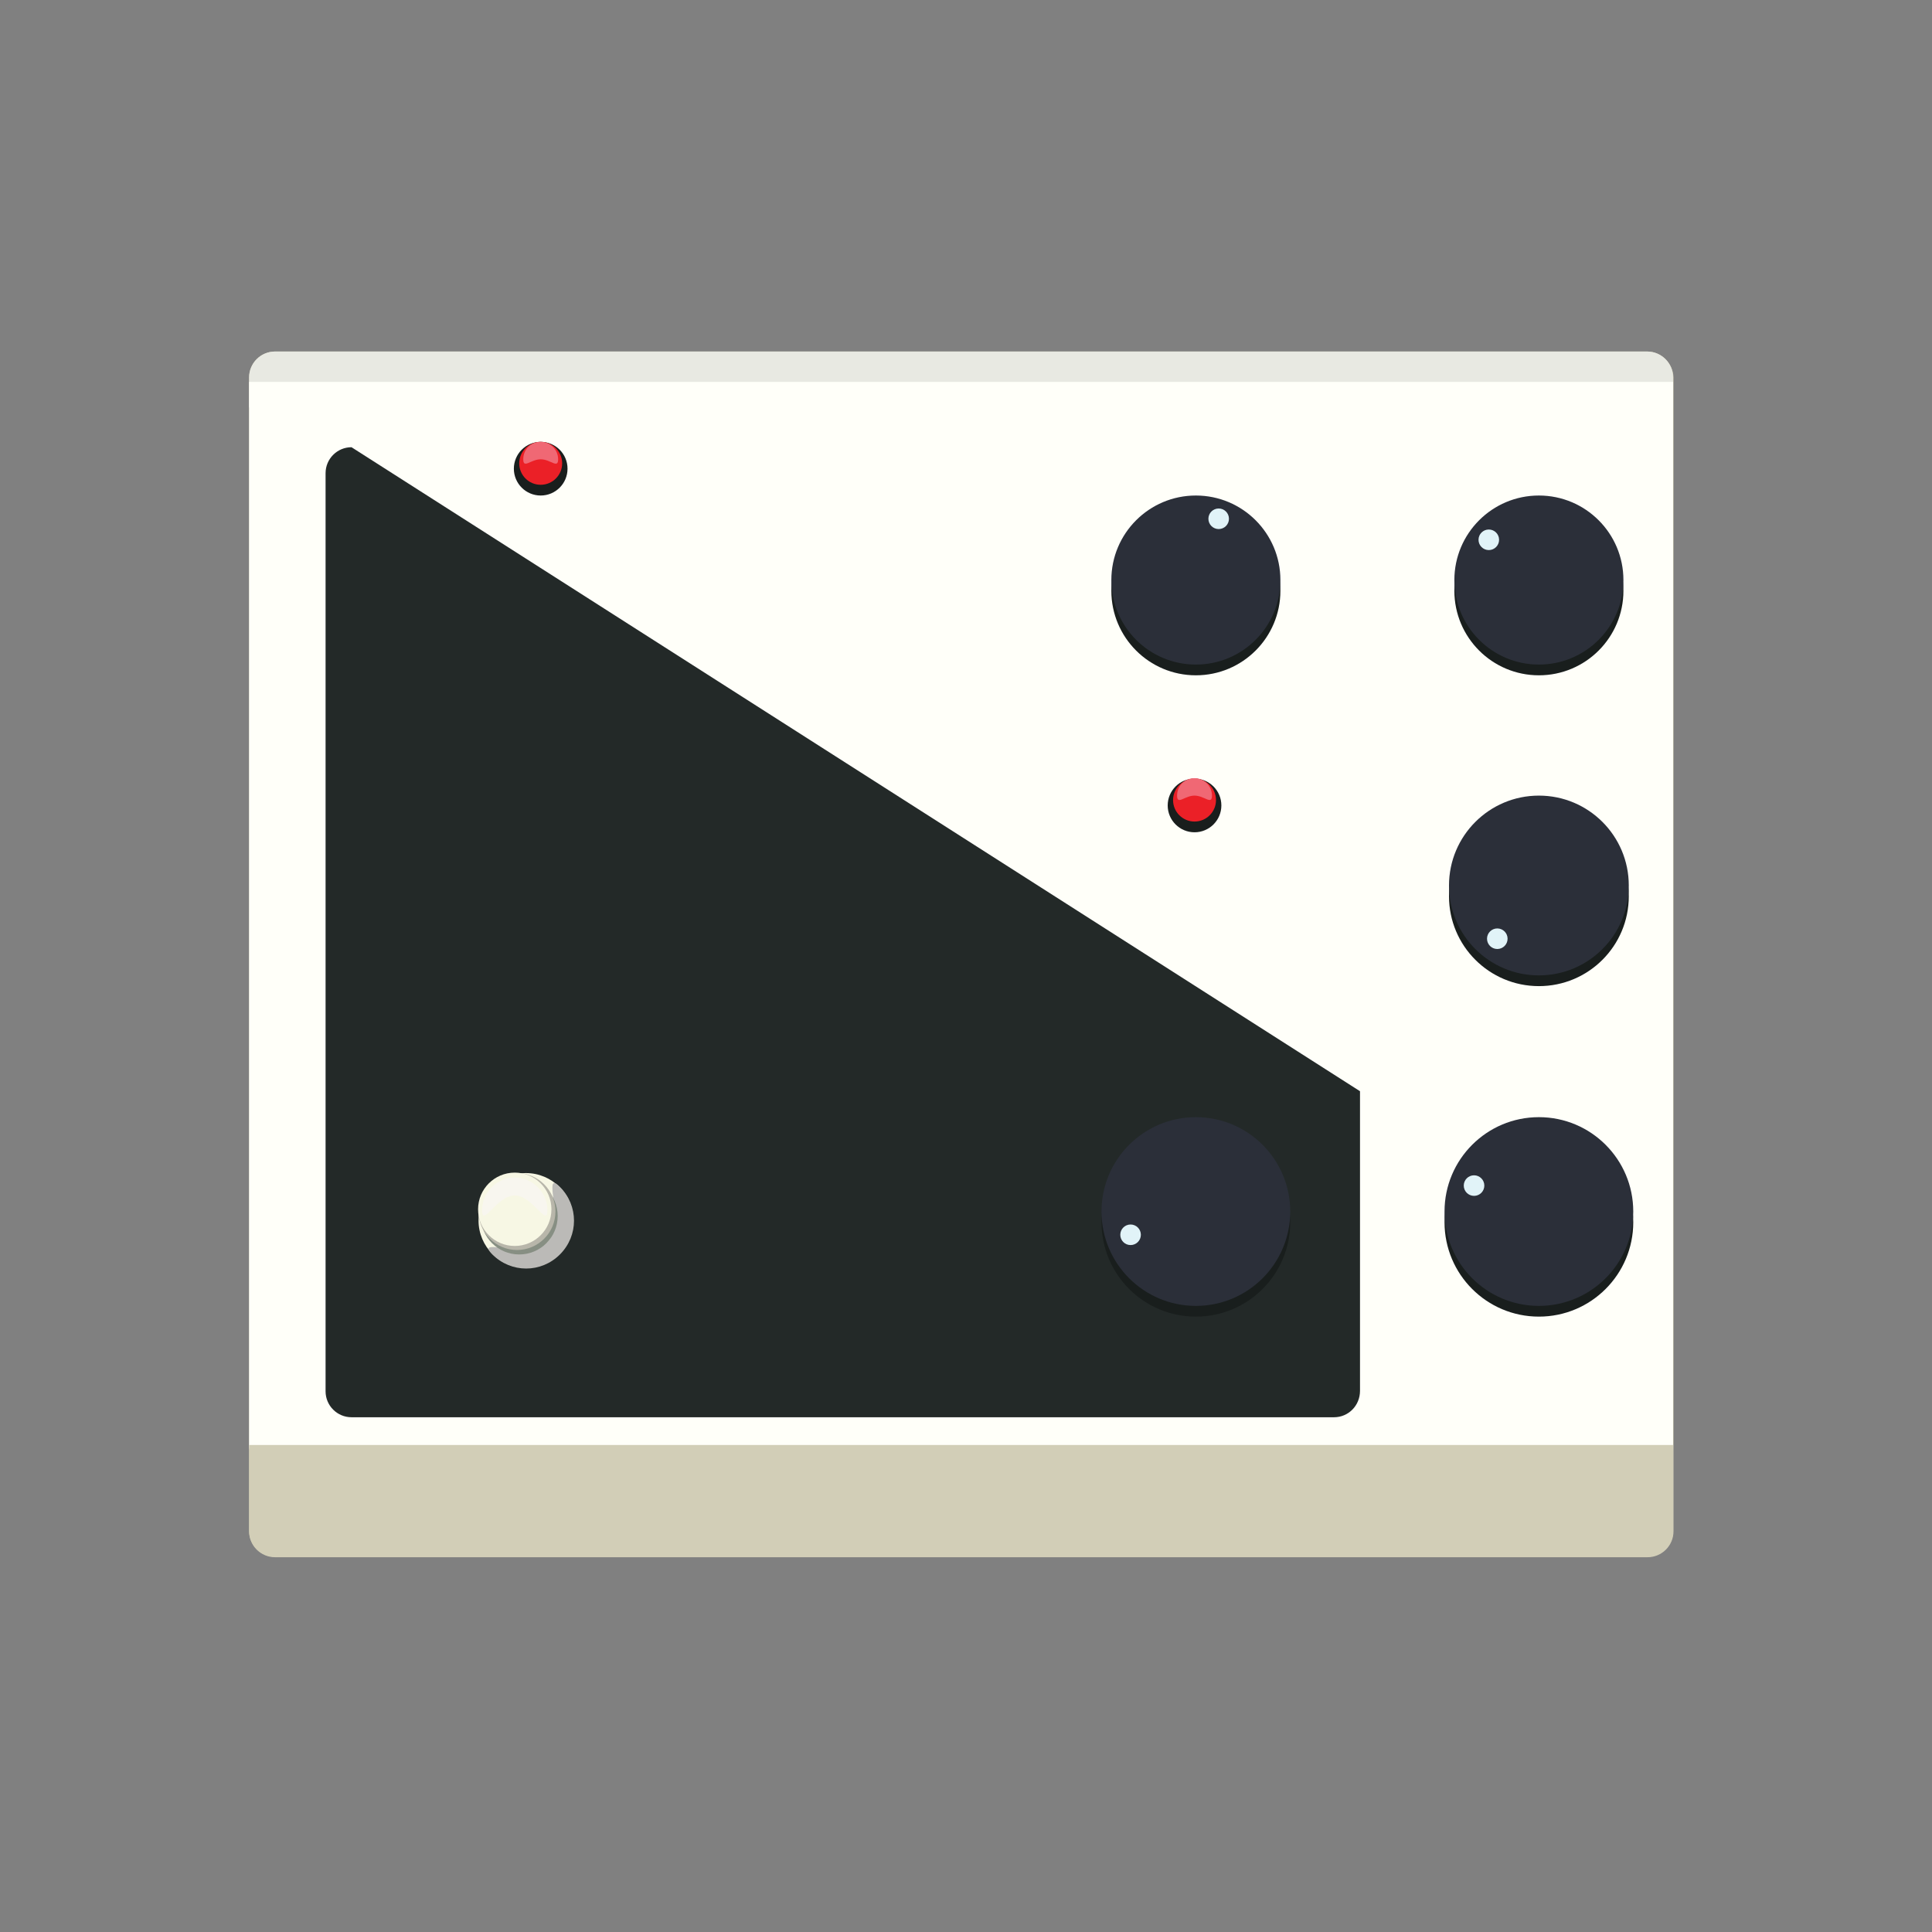 <svg xmlns="http://www.w3.org/2000/svg" viewBox="0 0 432 432"><rect x="0" y="0" width="432" height="432" fill="#808080" stroke="none"/><path fill="#D2CEB7" d="M368.3 78.6H61.5c-3.2 0-5.8 2.6-5.8 5.8v258c0 3.2 2.6 5.8 5.8 5.8h306.9c3.2 0 5.8-2.6 5.8-5.8v-258c-.1-3.2-2.7-5.8-5.9-5.8z"/><path fill="#E8E9E2" d="M368.3 78.6H61.5c-3.2 0-5.8 2.6-5.8 5.8v6.7h318.4v-6.7c0-3.2-2.6-5.8-5.8-5.8z"/><path fill="#FFFFF9" d="M368.3 328.9H61.5c-3.2 0-5.8-2.6-5.8-5.8V85.4h318.4v237.8c0 3.2-2.6 5.7-5.8 5.7z"/><path fill="#D2CEB7" d="M368.3 348.1H61.5c-3.2 0-5.8-2.6-5.8-5.8v-19.2h318.4v19.2c0 3.2-2.6 5.8-5.8 5.8z"/><g><path fill="#232928" d="M298.3 316.9H78.6c-3.2 0-5.8-2.6-5.8-5.8V105.8c0-3.2 2.6-5.8 5.8-5.8l225.5 144v67c0 3.3-2.6 5.9-5.8 5.9z"/></g><g><g fill="#191E1D"><circle cx="267.4" cy="132.1" r="18.9"/><circle cx="344.1" cy="132.1" r="18.9"/><circle cx="344.1" cy="200.4" r="20.1"/><circle cx="344.1" cy="273.3" r="21.1"/><circle cx="267.4" cy="273.3" r="21.1"/></g><circle fill="#2B2F39" cx="267.4" cy="129.7" r="18.9"/><circle fill="#2B2F39" cx="344.1" cy="129.7" r="18.9"/><circle fill="#2B2F39" cx="344.1" cy="198" r="20.1"/><circle fill="#2B2F39" cx="344.1" cy="270.9" r="21.1"/><circle fill="#2B2F39" cx="267.4" cy="270.9" r="21.1"/><circle fill="#191E1D" cx="267.1" cy="180.1" r="6"/><circle fill="#E1F3F8" cx="334.8" cy="209.9" r="2.3"/><circle fill="#E1F3F8" cx="329.6" cy="265.1" r="2.3"/><circle fill="#E1F3F8" cx="252.8" cy="276.1" r="2.3"/><circle fill="#E1F3F8" cx="332.9" cy="120.7" r="2.3"/><circle fill="#E1F3F8" cx="272.5" cy="116" r="2.3"/><circle fill="#EB2027" cx="267.1" cy="178.9" r="4.8"/><path fill="#F06874" d="M271 177.9c0 2.2-1.7 0-3.9 0s-3.9 2.2-3.9 0 1.7-3.9 3.9-3.9 3.9 1.8 3.9 3.9z"/><circle fill="#F7F7E4" cx="117.6" cy="272.9" r="10.6"/><path fill="#BBBAB7" d="M110.1 280.5c-4.2-4.2 8.2 1.4 12.3-2.8s-1.4-16.5 2.8-12.3c4.2 4.2 4.2 10.9 0 15.1s-10.9 4.2-15.1 0z"/><circle fill="#191E1D" cx="120.9" cy="104.8" r="6"/><circle fill="#EB2027" cx="120.9" cy="103.6" r="4.8"/><path fill="#F06874" d="M124.8 102.7c0 2.2-1.7 0-3.9 0s-3.9 2.2-3.9 0 1.7-3.9 3.9-3.9c2.1 0 3.9 1.7 3.9 3.9z"/><circle fill="#878F83" cx="116.1" cy="271.9" r="8.6"/><circle fill="#B8B6AA" cx="115.6" cy="270.9" r="8.6"/><circle fill="#F7F7E4" cx="115.1" cy="270.4" r="8.2"/><path fill="#F8F6EF" d="M122.4 270.6c0 4-3.3-3.3-7.3-3.3s-7.3 7.3-7.3 3.3 3.3-7.3 7.3-7.3 7.3 3.3 7.3 7.3z"/></g></svg>